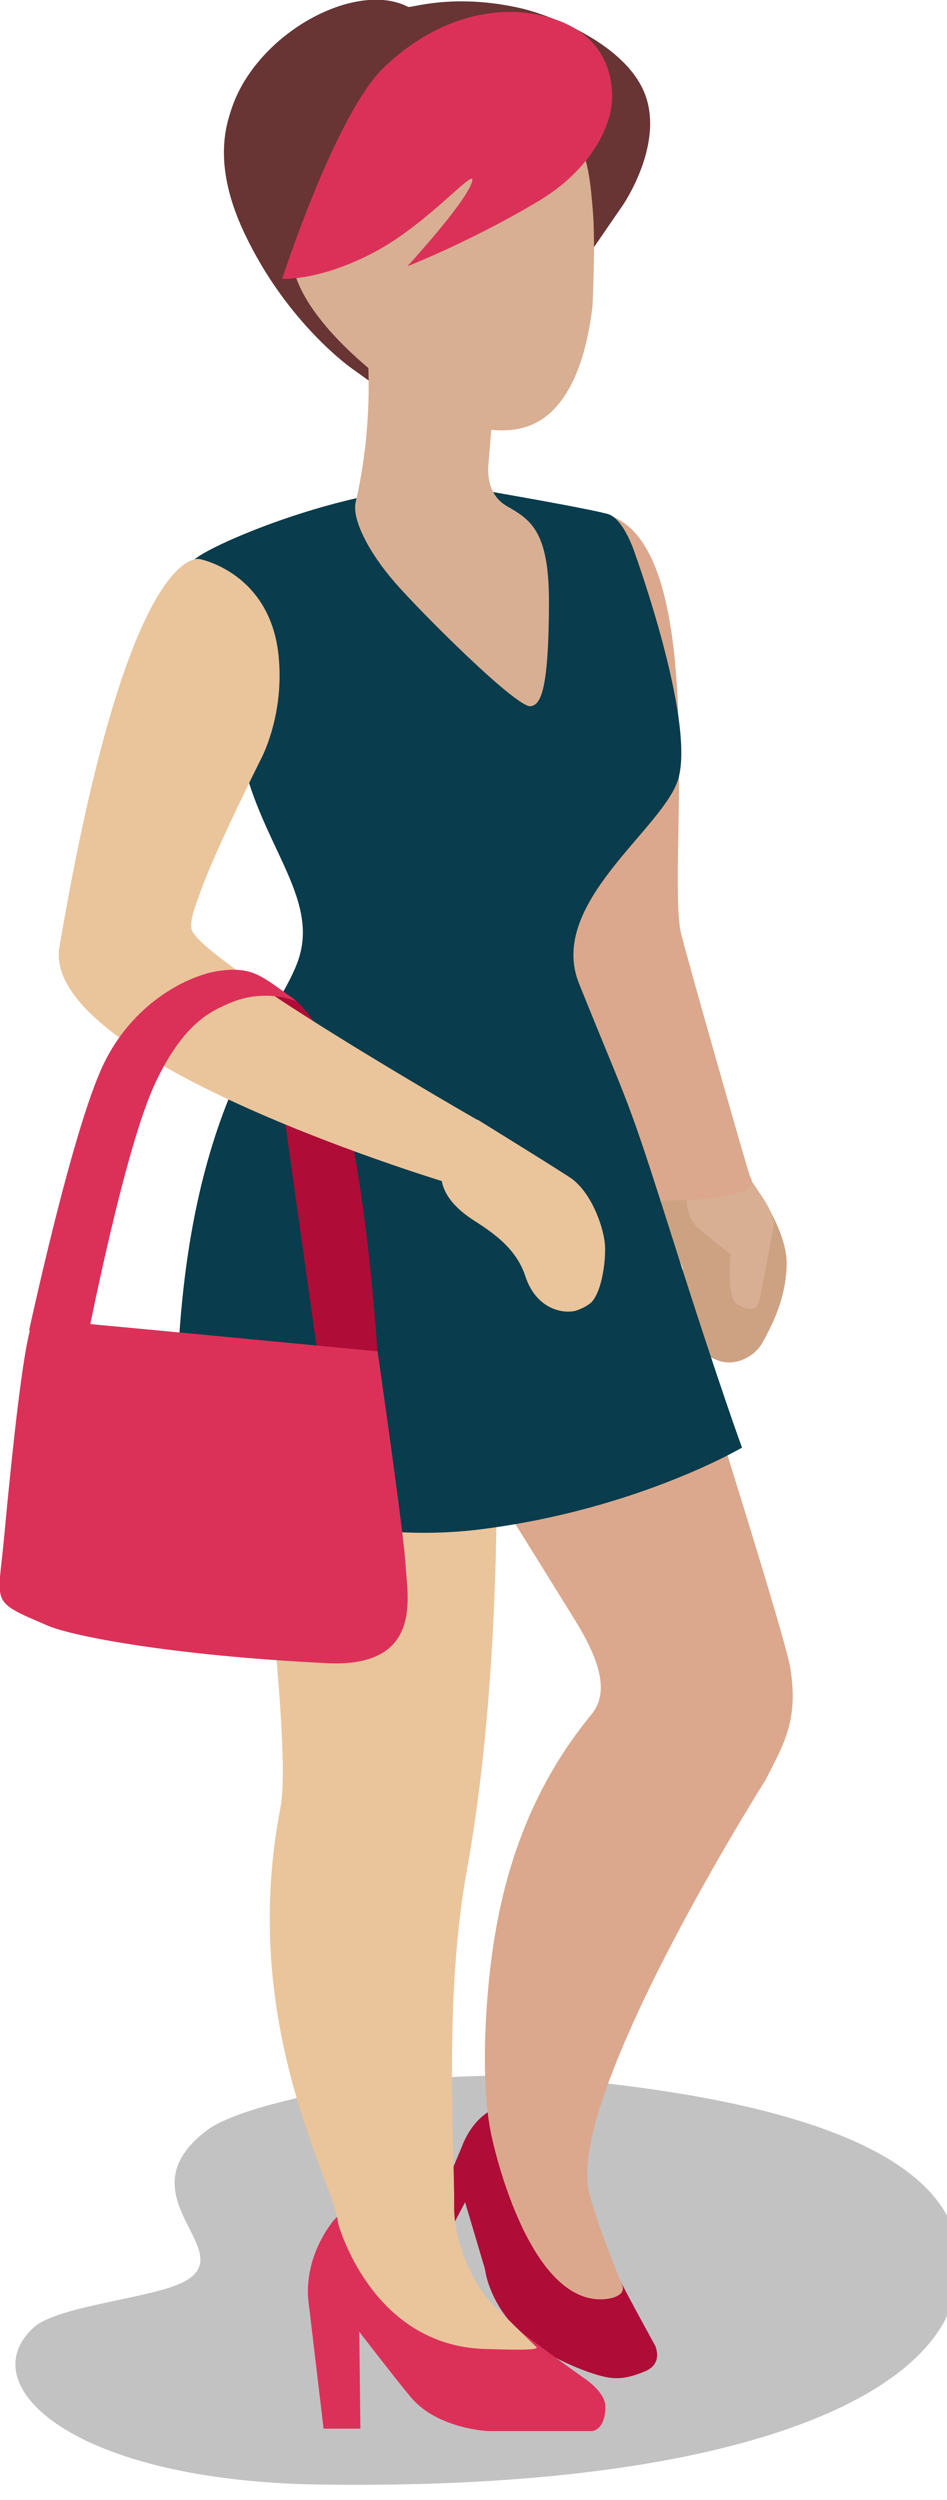 <?xml version="1.0" encoding="UTF-8" standalone="no"?>
<!-- Created with Inkscape (http://www.inkscape.org/) -->

<svg
   xmlns:dc="http://purl.org/dc/elements/1.1/"
   xmlns:cc="http://creativecommons.org/ns#"
   xmlns:rdf="http://www.w3.org/1999/02/22-rdf-syntax-ns#"
   xmlns:svg="http://www.w3.org/2000/svg"
   xmlns="http://www.w3.org/2000/svg"
   xmlns:sodipodi="http://sodipodi.sourceforge.net/DTD/sodipodi-0.dtd"
   xmlns:inkscape="http://www.inkscape.org/namespaces/inkscape"
   width="1.783mm"
   height="4.706mm"
   viewBox="0 0 1.783 4.706"
   version="1.1"
   id="svg45331"
   inkscape:version="0.92.2 (5c3e80d, 2017-08-06)"
   sodipodi:docname="people-casual-6.svg">
  <defs
     id="defs45325">
    <clipPath
       id="clipPath2864"
       clipPathUnits="userSpaceOnUse">
      <path
         inkscape:connector-curvature="0"
         id="path2862"
         d="m 1713.778,1928.833 c -0.536,-0.312 -0.927,-0.874 -1.106,-1.65 v 0 l 1.125,0.653 c 0.179,0.778 0.57,1.34 1.107,1.651 v 0 z" />
    </clipPath>
    <clipPath
       id="clipPath2848"
       clipPathUnits="userSpaceOnUse">
      <path
         inkscape:connector-curvature="0"
         id="path2846"
         d="M 0,2119.953 H 3253.108 V 0 H 0 Z" />
    </clipPath>
    <clipPath
       id="clipPath2836"
       clipPathUnits="userSpaceOnUse">
      <path
         inkscape:connector-curvature="0"
         id="path2834"
         d="m 1711.152,1926.674 v -0.651 c 0.308,-0.179 0.813,-0.18 1.126,0 v 0 0.651 c -0.315,-0.183 -0.82,-0.178 -1.129,0" />
    </clipPath>
    <clipPath
       id="clipPath2820"
       clipPathUnits="userSpaceOnUse">
      <path
         inkscape:connector-curvature="0"
         id="path2818"
         d="M 0,2119.953 H 3253.108 V 0 H 0 Z" />
    </clipPath>
    <clipPath
       id="clipPath2808"
       clipPathUnits="userSpaceOnUse">
      <path
         inkscape:connector-curvature="0"
         id="path2806"
         d="m 1710.148,1926.8 c 0,-0.121 0.077,-0.238 0.231,-0.325 v 0 0.65 c -0.156,0.087 -0.233,0.207 -0.233,0.324 v 0 -0.649 z" />
    </clipPath>
    <clipPath
       id="clipPath2796"
       clipPathUnits="userSpaceOnUse">
      <path
         inkscape:connector-curvature="0"
         id="path2794"
         d="m 1714.756,1928.103 v -0.65 c 0.158,0.09 0.237,0.211 0.237,0.331 v 0 0.65 c 0,-0.119 -0.078,-0.24 -0.236,-0.331" />
    </clipPath>
    <clipPath
       id="clipPath2784"
       clipPathUnits="userSpaceOnUse">
      <path
         inkscape:connector-curvature="0"
         id="path2782"
         d="M 0,2119.953 H 3253.108 V 0 H 0 Z" />
    </clipPath>
    <clipPath
       id="clipPath2772"
       clipPathUnits="userSpaceOnUse">
      <path
         inkscape:connector-curvature="0"
         id="path2770"
         d="m 1720.53,1921.188 10e-4,-0.65 c 0.309,-0.181 0.814,-0.181 1.128,0 v 0 0.65 c -0.316,-0.182 -0.821,-0.181 -1.129,0" />
    </clipPath>
    <clipPath
       id="clipPath2756"
       clipPathUnits="userSpaceOnUse">
      <path
         inkscape:connector-curvature="0"
         id="path2754"
         d="M 0,2119.953 H 3253.108 V 0 H 0 Z" />
    </clipPath>
    <clipPath
       id="clipPath2744"
       clipPathUnits="userSpaceOnUse">
      <path
         inkscape:connector-curvature="0"
         id="path2742"
         d="m 1719.524,1921.312 c 0,-0.119 0.08,-0.235 0.234,-0.324 v 0 0.65 c -0.154,0.089 -0.233,0.207 -0.233,0.324 v 0 -0.65 z" />
    </clipPath>
    <clipPath
       id="clipPath2732"
       clipPathUnits="userSpaceOnUse">
      <path
         inkscape:connector-curvature="0"
         id="path2730"
         d="m 1724.133,1922.619 v -0.654 c 0.158,0.094 0.238,0.212 0.238,0.331 v 0 0.65 c 0,-0.117 -0.08,-0.238 -0.238,-0.327" />
    </clipPath>
    <clipPath
       id="clipPath2536"
       clipPathUnits="userSpaceOnUse">
      <path
         inkscape:connector-curvature="0"
         id="path2534"
         d="m 1708.77,1889.11 h 53.56 v -38.31 h -53.56 z" />
    </clipPath>
    <clipPath
       id="clipPath3428"
       clipPathUnits="userSpaceOnUse">
      <path
         inkscape:connector-curvature="0"
         id="path3426"
         d="m 1819.231,1919.634 0.051,-0.722 c 0.167,0.114 0.248,0.253 0.238,0.383 v 0 l -0.048,0.721 c 0.01,-0.131 -0.071,-0.272 -0.241,-0.382" />
    </clipPath>
    <clipPath
       id="clipPath3440"
       clipPathUnits="userSpaceOnUse">
      <path
         inkscape:connector-curvature="0"
         id="path3438"
         d="m 1814.225,1917.859 c 0.01,-0.132 0.103,-0.255 0.282,-0.343 v 0 l -0.049,0.721 c -0.177,0.085 -0.273,0.212 -0.281,0.34 v 0 z" />
    </clipPath>
    <clipPath
       id="clipPath3452"
       clipPathUnits="userSpaceOnUse">
      <path
         inkscape:connector-curvature="0"
         id="path3450"
         d="M 0,2119.953 H 3253.108 V 0 H 0 Z" />
    </clipPath>
    <clipPath
       id="clipPath3468"
       clipPathUnits="userSpaceOnUse">
      <path
         inkscape:connector-curvature="0"
         id="path3466"
         d="m 1815.349,1917.792 0.046,-0.72 c 0.354,-0.177 0.915,-0.14 1.248,0.082 v 0 l -0.048,0.721 c -0.335,-0.223 -0.893,-0.259 -1.246,-0.083" />
    </clipPath>
    <clipPath
       id="clipPath3480"
       clipPathUnits="userSpaceOnUse">
      <path
         inkscape:connector-curvature="0"
         id="path3478"
         d="M 0,2119.953 H 3253.108 V 0 H 0 Z" />
    </clipPath>
    <clipPath
       id="clipPath3492"
       clipPathUnits="userSpaceOnUse">
      <path
         inkscape:connector-curvature="0"
         id="path3490"
         d="m 1808.461,1925.033 0.049,-0.719 c 0.167,0.112 0.245,0.25 0.238,0.383 v 0 l -0.049,0.719 c 0.01,-0.131 -0.07,-0.268 -0.238,-0.383" />
    </clipPath>
    <clipPath
       id="clipPath3504"
       clipPathUnits="userSpaceOnUse">
      <path
         inkscape:connector-curvature="0"
         id="path3502"
         d="m 1803.454,1923.259 c 0.01,-0.132 0.102,-0.258 0.279,-0.342 v 0 l -0.048,0.72 c -0.177,0.086 -0.273,0.214 -0.28,0.342 v 0 z" />
    </clipPath>
    <clipPath
       id="clipPath3516"
       clipPathUnits="userSpaceOnUse">
      <path
         inkscape:connector-curvature="0"
         id="path3514"
         d="M 0,2119.953 H 3253.108 V 0 H 0 Z" />
    </clipPath>
    <clipPath
       id="clipPath3532"
       clipPathUnits="userSpaceOnUse">
      <path
         inkscape:connector-curvature="0"
         id="path3530"
         d="m 1804.576,1923.193 0.047,-0.721 c 0.353,-0.175 0.915,-0.14 1.248,0.081 v 0 l -0.049,0.722 c -0.333,-0.223 -0.894,-0.258 -1.246,-0.082" />
    </clipPath>
    <clipPath
       id="clipPath3544"
       clipPathUnits="userSpaceOnUse">
      <path
         inkscape:connector-curvature="0"
         id="path3542"
         d="M 0,2119.953 H 3253.108 V 0 H 0 Z" />
    </clipPath>
    <clipPath
       id="clipPath3560"
       clipPathUnits="userSpaceOnUse">
      <path
         inkscape:connector-curvature="0"
         id="path3558"
         d="m 1807.327,1925.772 c -0.572,-0.383 -0.964,-1.034 -1.106,-1.907 v 0 l 1.197,0.803 c 0.144,0.873 0.537,1.525 1.109,1.907 v 0 z" />
    </clipPath>
    <clipPath
       id="clipPath3240"
       clipPathUnits="userSpaceOnUse">
      <path
         inkscape:connector-curvature="0"
         id="path3238"
         d="m 1804.45,1875.26 h 66.26 v -26.97 h -66.26 z" />
    </clipPath>
    <clipPath
       id="clipPath3596"
       clipPathUnits="userSpaceOnUse">
      <path
         inkscape:connector-curvature="0"
         id="path3594"
         d="m 1887.55,1874.88 h 68.5 v -28.2 h -68.5 z" />
    </clipPath>
    <clipPath
       id="clipPath3760"
       clipPathUnits="userSpaceOnUse">
      <path
         inkscape:connector-curvature="0"
         id="path3758"
         d="m 1940.709,1921.043 c -0.01,-0.134 0.073,-0.277 0.243,-0.394 v 0 l 0.052,0.743 c -0.176,0.111 -0.256,0.256 -0.246,0.388 v 0 z" />
    </clipPath>
    <clipPath
       id="clipPath3772"
       clipPathUnits="userSpaceOnUse">
      <path
         inkscape:connector-curvature="0"
         id="path3770"
         d="m 1945.896,1919.955 -0.048,-0.737 c 0.182,0.088 0.281,0.215 0.289,0.351 v 0 l 0.048,0.737 c -0.01,-0.134 -0.106,-0.261 -0.289,-0.351" />
    </clipPath>
    <clipPath
       id="clipPath3784"
       clipPathUnits="userSpaceOnUse">
      <path
         inkscape:connector-curvature="0"
         id="path3782"
         d="M 0,2119.953 H 3253.108 V 0 H 0 Z" />
    </clipPath>
    <clipPath
       id="clipPath3800"
       clipPathUnits="userSpaceOnUse">
      <path
         inkscape:connector-curvature="0"
         id="path3798"
         d="m 1943.658,1918.845 c 0.343,-0.226 0.914,-0.264 1.28,-0.084 v 0 l 0.047,0.741 c -0.361,-0.182 -0.936,-0.146 -1.28,0.084 v 0 z" />
    </clipPath>
    <clipPath
       id="clipPath3812"
       clipPathUnits="userSpaceOnUse">
      <path
         inkscape:connector-curvature="0"
         id="path3810"
         d="M 0,2119.953 H 3253.108 V 0 H 0 Z" />
    </clipPath>
    <clipPath
       id="clipPath3824"
       clipPathUnits="userSpaceOnUse">
      <path
         inkscape:connector-curvature="0"
         id="path3822"
         d="m 1951.754,1926.58 c -0.01,-0.136 0.071,-0.278 0.241,-0.392 v 0 l 0.052,0.737 c -0.174,0.117 -0.253,0.258 -0.245,0.391 v 0 z" />
    </clipPath>
    <clipPath
       id="clipPath3836"
       clipPathUnits="userSpaceOnUse">
      <path
         inkscape:connector-curvature="0"
         id="path3834"
         d="m 1956.943,1925.491 -0.049,-0.737 c 0.18,0.088 0.277,0.215 0.287,0.352 v 0 l 0.049,0.737 c -0.01,-0.132 -0.104,-0.262 -0.287,-0.352" />
    </clipPath>
    <clipPath
       id="clipPath3848"
       clipPathUnits="userSpaceOnUse">
      <path
         inkscape:connector-curvature="0"
         id="path3846"
         d="M 0,2119.953 H 3253.108 V 0 H 0 Z" />
    </clipPath>
    <clipPath
       id="clipPath3864"
       clipPathUnits="userSpaceOnUse">
      <path
         inkscape:connector-curvature="0"
         id="path3862"
         d="m 1954.703,1924.383 c 0.34,-0.229 0.916,-0.262 1.279,-0.086 v 0 l 0.049,0.743 c -0.361,-0.183 -0.938,-0.15 -1.279,0.081 v 0 z" />
    </clipPath>
    <clipPath
       id="clipPath3876"
       clipPathUnits="userSpaceOnUse">
      <path
         inkscape:connector-curvature="0"
         id="path3874"
         d="M 0,2119.953 H 3253.108 V 0 H 0 Z" />
    </clipPath>
    <clipPath
       id="clipPath3892"
       clipPathUnits="userSpaceOnUse">
      <path
         inkscape:connector-curvature="0"
         id="path3890"
         d="m 1953.117,1926.55 1.227,-0.822 c -0.145,0.891 -0.551,1.561 -1.133,1.955 v 0 l -1.232,0.823 c 0.588,-0.393 0.989,-1.061 1.138,-1.956" />
    </clipPath>
    <clipPath
       id="clipPath3948"
       clipPathUnits="userSpaceOnUse">
      <path
         inkscape:connector-curvature="0"
         id="path3946"
         d="m 2018.76,1870.93 h 70.11 v -23.75 h -70.11 z" />
    </clipPath>
    <clipPath
       id="clipPath4212"
       clipPathUnits="userSpaceOnUse">
      <path
         inkscape:connector-curvature="0"
         id="path4210"
         d="m 2154.433,1916.311 c 0,-0.141 0.087,-0.289 0.273,-0.405 v 0 l 0.028,0.784 c -0.187,0.117 -0.276,0.264 -0.271,0.407 v 0 z" />
    </clipPath>
    <clipPath
       id="clipPath4224"
       clipPathUnits="userSpaceOnUse">
      <path
         inkscape:connector-curvature="0"
         id="path4222"
         d="m 2159.973,1915.328 -0.03,-0.782 c 0.192,0.1 0.289,0.239 0.295,0.381 v 0 l 0.027,0.785 c 0,-0.142 -0.103,-0.28 -0.292,-0.384" />
    </clipPath>
    <clipPath
       id="clipPath4236"
       clipPathUnits="userSpaceOnUse">
      <path
         inkscape:connector-curvature="0"
         id="path4234"
         d="M 0,2119.953 H 3253.108 V 0 H 0 Z" />
    </clipPath>
    <clipPath
       id="clipPath4252"
       clipPathUnits="userSpaceOnUse">
      <path
         inkscape:connector-curvature="0"
         id="path4250"
         d="m 2157.634,1914.081 c 0.368,-0.23 0.978,-0.251 1.357,-0.046 v 0 l 0.029,0.783 c -0.377,-0.203 -0.988,-0.185 -1.36,0.049 v 0 z" />
    </clipPath>
    <clipPath
       id="clipPath4264"
       clipPathUnits="userSpaceOnUse">
      <path
         inkscape:connector-curvature="0"
         id="path4262"
         d="M 0,2119.953 H 3253.108 V 0 H 0 Z" />
    </clipPath>
    <clipPath
       id="clipPath4276"
       clipPathUnits="userSpaceOnUse">
      <path
         inkscape:connector-curvature="0"
         id="path4274"
         d="m 2165.961,1922.544 c 0,-0.146 0.086,-0.293 0.271,-0.409 v 0 l 0.032,0.784 c -0.188,0.117 -0.279,0.265 -0.274,0.408 v 0 z" />
    </clipPath>
    <clipPath
       id="clipPath4288"
       clipPathUnits="userSpaceOnUse">
      <path
         inkscape:connector-curvature="0"
         id="path4286"
         d="m 2171.5,1921.561 -0.028,-0.785 c 0.189,0.101 0.287,0.239 0.293,0.379 v 0 l 0.028,0.787 c 0,-0.142 -0.102,-0.281 -0.293,-0.381" />
    </clipPath>
    <clipPath
       id="clipPath4300"
       clipPathUnits="userSpaceOnUse">
      <path
         inkscape:connector-curvature="0"
         id="path4298"
         d="M 0,2119.953 H 3253.108 V 0 H 0 Z" />
    </clipPath>
    <clipPath
       id="clipPath4316"
       clipPathUnits="userSpaceOnUse">
      <path
         inkscape:connector-curvature="0"
         id="path4314"
         d="m 2169.16,1920.31 c 0.37,-0.229 0.979,-0.249 1.359,-0.045 v 0 l 0.03,0.784 c -0.379,-0.201 -0.99,-0.186 -1.36,0.046 v 0 z" />
    </clipPath>
    <clipPath
       id="clipPath4328"
       clipPathUnits="userSpaceOnUse">
      <path
         inkscape:connector-curvature="0"
         id="path4326"
         d="M 0,2119.953 H 3253.108 V 0 H 0 Z" />
    </clipPath>
    <clipPath
       id="clipPath4344"
       clipPathUnits="userSpaceOnUse">
      <path
         inkscape:connector-curvature="0"
         id="path4342"
         d="m 2167.406,1922.556 1.331,-0.832 c -0.186,0.942 -0.633,1.637 -1.266,2.036 v 0 l -1.332,0.833 c 0.636,-0.396 1.084,-1.091 1.267,-2.037" />
    </clipPath>
    <clipPath
       id="clipPath4598"
       clipPathUnits="userSpaceOnUse">
      <path
         inkscape:connector-curvature="0"
         id="path4596"
         d="m 2331.633,1939.514 c 0,-0.142 0.1,-0.287 0.296,-0.396 v 0 0.783 c -0.196,0.107 -0.292,0.246 -0.292,0.387 v 0 -0.774 z" />
    </clipPath>
    <clipPath
       id="clipPath4610"
       clipPathUnits="userSpaceOnUse">
      <path
         inkscape:connector-curvature="0"
         id="path4608"
         d="m 2337.17,1938.719 v -0.771 c 0.189,0.099 0.285,0.249 0.285,0.379 v 0 0.787 c 0,-0.14 -0.091,-0.287 -0.283,-0.395" />
    </clipPath>
    <clipPath
       id="clipPath4622"
       clipPathUnits="userSpaceOnUse">
      <path
         inkscape:connector-curvature="0"
         id="path4620"
         d="M 0,2119.953 H 3253.108 V 0 H 0 Z" />
    </clipPath>
    <clipPath
       id="clipPath4638"
       clipPathUnits="userSpaceOnUse">
      <path
         inkscape:connector-curvature="0"
         id="path4636"
         d="m 2334.888,1938.187 v -0.785 c 0.382,-0.217 0.981,-0.217 1.349,0 v 0 0.785 c -0.368,-0.217 -0.963,-0.217 -1.349,0" />
    </clipPath>
    <clipPath
       id="clipPath4650"
       clipPathUnits="userSpaceOnUse">
      <path
         inkscape:connector-curvature="0"
         id="path4648"
         d="M 0,2119.953 H 3253.108 V 0 H 0 Z" />
    </clipPath>
    <clipPath
       id="clipPath4662"
       clipPathUnits="userSpaceOnUse">
      <path
         inkscape:connector-curvature="0"
         id="path4660"
         d="m 2342.868,1946.09 c 0,-0.141 0.101,-0.294 0.291,-0.401 v 0 l 0.01,0.777 c -0.195,0.113 -0.291,0.255 -0.291,0.401 v 0 z" />
    </clipPath>
    <clipPath
       id="clipPath4674"
       clipPathUnits="userSpaceOnUse">
      <path
         inkscape:connector-curvature="0"
         id="path4672"
         d="m 2348.401,1945.298 v -0.782 c 0.182,0.104 0.277,0.25 0.277,0.39 v 0 l 0.01,0.781 c 0,-0.143 -0.095,-0.282 -0.282,-0.389" />
    </clipPath>
    <clipPath
       id="clipPath4686"
       clipPathUnits="userSpaceOnUse">
      <path
         inkscape:connector-curvature="0"
         id="path4684"
         d="M 0,2119.953 H 3253.108 V 0 H 0 Z" />
    </clipPath>
    <clipPath
       id="clipPath4702"
       clipPathUnits="userSpaceOnUse">
      <path
         inkscape:connector-curvature="0"
         id="path4700"
         d="m 2346.127,1944.756 v -0.778 c 0.376,-0.212 0.982,-0.212 1.348,0 v 0 0.778 c -0.366,-0.213 -0.972,-0.213 -1.348,0" />
    </clipPath>
    <clipPath
       id="clipPath4714"
       clipPathUnits="userSpaceOnUse">
      <path
         inkscape:connector-curvature="0"
         id="path4712"
         d="M 0,2119.953 H 3253.108 V 0 H 0 Z" />
    </clipPath>
    <clipPath
       id="clipPath4730"
       clipPathUnits="userSpaceOnUse">
      <path
         inkscape:connector-curvature="0"
         id="path4728"
         d="m 2343.05,1948.089 c -0.023,0.013 -0.045,0.026 -0.068,0.038 v 0 z m 1.257,-1.939 1.349,-0.782 c -0.21,0.926 -0.683,1.603 -1.326,1.976 v 0 l -1.28,0.745 c 0.612,-0.371 1.048,-1.041 1.257,-1.939" />
    </clipPath>
    <clipPath
       id="clipPath4742"
       clipPathUnits="userSpaceOnUse">
      <path
         inkscape:connector-curvature="0"
         id="path4740"
         d="M 0,2119.953 H 3253.108 V 0 H 0 Z" />
    </clipPath>
    <clipPath
       id="clipPath4918"
       clipPathUnits="userSpaceOnUse">
      <path
         inkscape:connector-curvature="0"
         id="path4916"
         d="m 2276.169,1866.541 c 0,-0.151 0.1,-0.291 0.285,-0.401 v 0 0.785 c -0.19,0.105 -0.286,0.259 -0.286,0.394 v 0 -0.778 z" />
    </clipPath>
    <clipPath
       id="clipPath4930"
       clipPathUnits="userSpaceOnUse">
      <path
         inkscape:connector-curvature="0"
         id="path4928"
         d="m 2281.734,1865.741 -0.01,-0.776 c 0.185,0.103 0.278,0.244 0.278,0.385 v 0 0.786 c 0,-0.141 -0.096,-0.281 -0.276,-0.395" />
    </clipPath>
    <clipPath
       id="clipPath4942"
       clipPathUnits="userSpaceOnUse">
      <path
         inkscape:connector-curvature="0"
         id="path4940"
         d="M 0,2119.953 H 3253.108 V 0 H 0 Z" />
    </clipPath>
    <clipPath
       id="clipPath4958"
       clipPathUnits="userSpaceOnUse">
      <path
         inkscape:connector-curvature="0"
         id="path4956"
         d="m 2279.442,1865.203 v -0.782 c 0.372,-0.219 0.983,-0.219 1.351,0 v 0 0.782 c -0.372,-0.221 -0.983,-0.221 -1.355,0" />
    </clipPath>
    <clipPath
       id="clipPath4970"
       clipPathUnits="userSpaceOnUse">
      <path
         inkscape:connector-curvature="0"
         id="path4968"
         d="M 0,2119.953 H 3253.108 V 0 H 0 Z" />
    </clipPath>
    <clipPath
       id="clipPath4982"
       clipPathUnits="userSpaceOnUse">
      <path
         inkscape:connector-curvature="0"
         id="path4980"
         d="m 2287.467,1873.148 c 0,-0.144 0.095,-0.29 0.287,-0.404 v 0 0.786 c -0.191,0.114 -0.29,0.258 -0.29,0.404 v 0 -0.786 z" />
    </clipPath>
    <clipPath
       id="clipPath4994"
       clipPathUnits="userSpaceOnUse">
      <path
         inkscape:connector-curvature="0"
         id="path4992"
         d="m 2293.032,1872.36 v -0.782 c 0.191,0.096 0.282,0.241 0.282,0.378 v 0 0.788 c 0,-0.14 -0.094,-0.281 -0.281,-0.384" />
    </clipPath>
    <clipPath
       id="clipPath5006"
       clipPathUnits="userSpaceOnUse">
      <path
         inkscape:connector-curvature="0"
         id="path5004"
         d="M 0,2119.953 H 3253.108 V 0 H 0 Z" />
    </clipPath>
    <clipPath
       id="clipPath5022"
       clipPathUnits="userSpaceOnUse">
      <path
         inkscape:connector-curvature="0"
         id="path5020"
         d="m 2290.745,1871.81 -0.01,-0.78 c 0.377,-0.22 0.986,-0.214 1.353,0 v 0 0.78 c -0.371,-0.212 -0.98,-0.212 -1.351,0" />
    </clipPath>
    <clipPath
       id="clipPath5034"
       clipPathUnits="userSpaceOnUse">
      <path
         inkscape:connector-curvature="0"
         id="path5032"
         d="M 0,2119.953 H 3253.108 V 0 H 0 Z" />
    </clipPath>
    <clipPath
       id="clipPath5050"
       clipPathUnits="userSpaceOnUse">
      <path
         inkscape:connector-curvature="0"
         id="path5048"
         d="m 2288.91,1873.212 1.359,-0.784 c -0.216,0.934 -0.691,1.61 -1.337,1.987 v 0 l -1.356,0.791 c 0.652,-0.377 1.121,-1.054 1.334,-1.994" />
    </clipPath>
    <clipPath
       id="clipPath4408"
       clipPathUnits="userSpaceOnUse">
      <path
         inkscape:connector-curvature="0"
         id="path4406"
         d="m 2301.08,1906.05 h 45.97 v -31.57 h -45.97 z" />
    </clipPath>
    <clipPath
       id="clipPath4392"
       clipPathUnits="userSpaceOnUse">
      <path
         inkscape:connector-curvature="0"
         id="path4390"
         d="m 2227.58,1871.71 h 52.38 v -32.03 h -52.38 z" />
    </clipPath>
    <clipPath
       id="clipPath5114"
       clipPathUnits="userSpaceOnUse">
      <path
         inkscape:connector-curvature="0"
         id="path5112"
         d="m 2417.33,1884.9 h 51.88 v -27.05 h -51.88 z" />
    </clipPath>
    <clipPath
       id="clipPath5554"
       clipPathUnits="userSpaceOnUse">
      <path
         inkscape:connector-curvature="0"
         id="path5552"
         d="m 2532.68,1877.97 h 61.16 v -27.88 h -61.16 z" />
    </clipPath>
    <clipPath
       id="clipPath5662"
       clipPathUnits="userSpaceOnUse">
      <path
         inkscape:connector-curvature="0"
         id="path5660"
         d="m 2652.02,1878.72 h 75.96 v -28.55 h -75.96 z" />
    </clipPath>
    <clipPath
       id="clipPath5782"
       clipPathUnits="userSpaceOnUse">
      <path
         inkscape:connector-curvature="0"
         id="path5780"
         d="m 2686.34,2040.48 h 6.76 v -5.02 h -6.76 z" />
    </clipPath>
    <clipPath
       id="clipPath5454"
       clipPathUnits="userSpaceOnUse">
      <path
         inkscape:connector-curvature="0"
         id="path5452"
         d="m 2763.78,1887.52 h 61.17 v -27.89 h -61.17 z" />
    </clipPath>
    <clipPath
       id="clipPath5226"
       clipPathUnits="userSpaceOnUse">
      <path
         inkscape:connector-curvature="0"
         id="path5224"
         d="m 2874.06,1879.83 h 115.04 v -37.41 h -115.04 z" />
    </clipPath>
    <clipPath
       id="clipPath5266"
       clipPathUnits="userSpaceOnUse">
      <path
         inkscape:connector-curvature="0"
         id="path5264"
         d="m 2898.47,1905.023 c -0.019,-0.014 -0.036,-0.025 -0.058,-0.038 v 0 c -0.579,-0.382 -0.588,-1.091 -0.535,-1.501 v 0 l 39.797,23.128 c -0.051,0.406 -0.042,1.119 0.537,1.502 v 0 c 0.018,0.012 0.037,0.024 0.058,0.036 v 0 c -13.266,-7.711 -26.531,-15.418 -39.799,-23.127" />
    </clipPath>
    <clipPath
       id="clipPath3000"
       clipPathUnits="userSpaceOnUse">
      <path
         inkscape:connector-curvature="0"
         id="path2998"
         d="m 3070.44,1903.77 h 111.77 v -40.19 h -111.77 z" />
    </clipPath>
    <clipPath
       id="clipPath6042"
       clipPathUnits="userSpaceOnUse">
      <path
         inkscape:connector-curvature="0"
         id="path6040"
         d="m 409.323,1548.74 h 49.951 v -25.11 h -49.951 z" />
    </clipPath>
    <clipPath
       id="clipPath5930"
       clipPathUnits="userSpaceOnUse">
      <path
         inkscape:connector-curvature="0"
         id="path5928"
         d="m 516.004,1548.66 h 54.751 v -25.03 h -54.751 z" />
    </clipPath>
    <clipPath
       id="clipPath6142"
       clipPathUnits="userSpaceOnUse">
      <path
         inkscape:connector-curvature="0"
         id="path6140"
         d="m 636.118,1542.78 h 45.362 v -19.15 h -45.362 z" />
    </clipPath>
    <clipPath
       id="clipPath6318"
       clipPathUnits="userSpaceOnUse">
      <path
         inkscape:connector-curvature="0"
         id="path6316"
         d="m 763.75,1602.23 h 22.211 v -7.49 H 763.75 Z" />
    </clipPath>
    <clipPath
       id="clipPath6242"
       clipPathUnits="userSpaceOnUse">
      <path
         inkscape:connector-curvature="0"
         id="path6240"
         d="m 749.178,1542.78 h 45.362 v -19.15 h -45.362 z" />
    </clipPath>
    <clipPath
       id="clipPath6358"
       clipPathUnits="userSpaceOnUse">
      <path
         inkscape:connector-curvature="0"
         id="path6356"
         d="m 859.142,1541.98 h 55.33 v -18.35 h -55.33 z" />
    </clipPath>
    <clipPath
       id="clipPath6562"
       clipPathUnits="userSpaceOnUse">
      <path
         inkscape:connector-curvature="0"
         id="path6560"
         d="m 972.921,1548.99 h 50.329 v -25.36 h -50.329 z" />
    </clipPath>
  </defs>
  <sodipodi:namedview
     id="base"
     pagecolor="#ffffff"
     bordercolor="#666666"
     borderopacity="1.0"
     inkscape:pageopacity="0.0"
     inkscape:pageshadow="2"
     inkscape:zoom="0.35"
     inkscape:cx="-67.982285"
     inkscape:cy="-241.78029"
     inkscape:document-units="mm"
     inkscape:current-layer="layer1"
     showgrid="false"
     fit-margin-top="0"
     fit-margin-left="0"
     fit-margin-right="0"
     fit-margin-bottom="0"
     inkscape:window-width="1360"
     inkscape:window-height="706"
     inkscape:window-x="-8"
     inkscape:window-y="-8"
     inkscape:window-maximized="1" />
  <g
     inkscape:label="Layer 1"
     inkscape:groupmode="layer"
     id="layer1"
     transform="translate(59.498,-352.299)">
    <g
       id="g10464"
       transform="matrix(0.1,0,0,0.086,-52.746,324.152)">
      <g
         transform="matrix(0.353,0,0,-0.353,-410.671,919.517)"
         id="g6556">
        <g
           id="g6558" />
        <g
           id="g6570">
          <g
             style="opacity:0.27"
             id="g6568"
             clip-path="url(#clipPath6562)">
            <g
               id="g6566"
               transform="translate(981.226,1535.89)">
              <path
                 inkscape:connector-curvature="0"
                 id="path6564"
                 style="fill:#231f20;fill-opacity:1;fill-rule:nonzero;stroke:none"
                 d="m 0,0 c 4.627,1.797 -2.994,5.398 1.904,9.718 2.095,1.848 11.408,3.959 18.504,3.239 C 29.949,11.983 44.483,9.15 41.669,-0.969 39.911,-7.288 29.114,-12.601 7.891,-12.243 -5.17,-12.021 -10.698,-6.141 -7.347,-2.521 -6.231,-1.308 -2.072,-0.808 0,0" />
            </g>
          </g>
        </g>
      </g>
      <g
         transform="matrix(0.353,0,0,-0.353,-60.888,335.362)"
         id="g6572">
        <path
           inkscape:connector-curvature="0"
           id="path6574"
           style="fill:#683534;fill-opacity:1;fill-rule:nonzero;stroke:none"
           d="m 0,0 c 0,0 -3.464,2.79 -5.742,8.382 -1.709,4.189 -1,6.676 -0.691,7.753 1.34,4.677 6.614,7.983 9.412,6.303 0.143,-0.085 2.418,0.874 6.024,-0.087 1.402,-0.374 5.18,-2.002 6.44,-4.876 1.427,-3.251 -1.026,-7.359 -1.026,-7.359 L 12.107,6.209 1.863,-1.553 Z" />
      </g>
      <g
         transform="matrix(0.353,0,0,-0.353,-56.761,374)"
         id="g6576">
        <path
           inkscape:connector-curvature="0"
           id="path6578"
           style="fill:#af0c37;fill-opacity:1;fill-rule:nonzero;stroke:none"
           d="m 0,0 c 0,0 0.063,-2.84 2.035,-7.781 0.55,-1.379 2.424,-5.32 2.424,-5.32 0,0 0.485,-1.141 -0.57,-1.626 -0.622,-0.287 -1.249,-0.525 -2.025,-0.342 -0.788,0.185 -1.768,0.658 -2.513,1.089 -3.676,2.123 -3.961,5.601 -3.961,5.601 l -1.062,4.158 -2.321,-5.12 c 0,0 -0.401,0.573 -0.485,0.481 -0.51,-0.556 2.638,8.095 2.638,8.095 0,0 0.946,3.277 3.485,2.428 C 0.524,0.706 0,0 0,0" />
      </g>
      <g
         transform="matrix(0.353,0,0,-0.353,-59.391,357.648)"
         id="g6580">
        <path
           inkscape:connector-curvature="0"
           id="path6582"
           style="fill:#dba88d;fill-opacity:1;fill-rule:nonzero;stroke:none"
           d="m 0,0 c 0.112,-0.528 2.484,-4.758 7.656,-14.486 1.531,-2.881 1.703,-4.63 0.847,-5.837 -4.343,-6.129 -5.247,-13.086 -5.551,-17.803 -0.32,-4.969 0.082,-7.559 0.264,-8.446 0,0 1.833,-10.171 5.889,-9.994 0.579,0.026 1.213,0.28 1.067,0.82 -0.067,0.253 -1.405,3.943 -1.787,5.874 -1.19,6.002 9.419,25.508 9.419,25.508 0.939,2.166 1.781,3.644 1.317,6.965 -0.357,2.554 -8.154,30.851 -8.154,30.851 L 7.014,19.308 C 7.014,19.308 -2.168,10.364 0,0" />
      </g>
      <g
         transform="matrix(0.353,0,0,-0.353,-59.739,375.788)"
         id="g6584">
        <path
           inkscape:connector-curvature="0"
           id="path6586"
           style="fill:#db3159;fill-opacity:1;fill-rule:nonzero;stroke:none"
           d="m 0,0 c 0,0 2.18,-3.343 3.471,-4.999 0.909,-1.169 5.605,-5.038 5.605,-5.038 0,0 1.171,-0.859 1.171,-1.79 0,-1.483 -0.714,-1.521 -0.714,-1.521 H 8.878 4 c 0,0 -2.709,0.124 -4.134,2.104 -0.715,0.991 -2.745,4.053 -2.745,4.053 l 0.059,-6.005 h -1.965 l -0.792,7.768 c 0,0 -0.409,2.42 1.221,4.982 C -2.959,1.75 0,0 0,0" />
      </g>
      <g
         transform="matrix(0.353,0,0,-0.353,-58.739,353.104)"
         id="g6588">
        <path
           inkscape:connector-curvature="0"
           id="path6590"
           style="fill:#eac49b;fill-opacity:1;fill-rule:nonzero;stroke:none"
           d="m 0,0 c -1.674,-3.718 -10.516,0.99 -11.935,-10.53 -0.098,-0.807 2.769,-23.914 2.018,-28.427 -2.253,-13.514 2.891,-23.231 3.07,-25.747 0,0 1.752,-7.686 7.936,-7.817 0.787,-0.018 2.903,-0.132 2.641,0.131 -0.128,0.128 -2.469,2.807 -2.469,2.807 -1.224,1.674 -1.935,4.148 -1.914,5.899 0.034,3.422 -0.565,12.872 0.67,20.794 2.622,16.823 1.241,37.667 1.241,37.667 0,0 4.952,0.765 5.056,1.185 l -1.143,5.02 z" />
      </g>
      <g
         transform="matrix(0.353,0,0,-0.353,-53.801,352.509)"
         id="g6592">
        <path
           inkscape:connector-curvature="0"
           id="path6594"
           style="fill:#cca283;fill-opacity:1;fill-rule:nonzero;stroke:none"
           d="m 0,0 c 0,0 3.134,-4.027 3.093,-6.951 -0.031,-2.004 -0.68,-3.603 -1.337,-4.949 -0.305,-0.622 -1.328,-1.502 -2.415,-0.973 -1.205,0.59 -1.907,1.526 -1.836,2.831 0.082,1.613 0.046,2.87 0.046,2.87 0,0 -0.958,2.459 -1.157,3.484 -0.196,1.026 0.834,4.208 0.834,4.208 z" />
      </g>
      <g
         transform="matrix(0.353,0,0,-0.353,-53.678,352.749)"
         id="g6596">
        <path
           inkscape:connector-curvature="0"
           id="path6598"
           style="fill:#d8af93;fill-opacity:1;fill-rule:nonzero;stroke:none"
           d="M 0,0 C 0,0 2.21,-2.704 2.047,-3.879 1.846,-5.332 1.487,-7.286 1.322,-8.335 1.188,-9.184 0.822,-9.173 0.158,-8.787 c -0.667,0.384 -0.403,3.145 -0.403,3.145 0,0 -1.096,0.962 -1.78,1.672 -0.844,0.872 -0.571,2.887 -0.262,3.328 C -1.977,-0.186 -0.443,0.432 0,0" />
      </g>
      <g
         transform="matrix(0.353,0,0,-0.353,-54.697,347.721)"
         id="g6600">
        <path
           inkscape:connector-curvature="0"
           id="path6602"
           style="fill:#dba88d;fill-opacity:1;fill-rule:nonzero;stroke:none"
           d="m 0,0 c -0.817,4.002 1.894,25.676 -4.644,26.099 -2.686,0.172 -1.603,-10.962 -1.603,-10.962 0,0 -1.76,-12.114 -0.665,-16.28 1.645,-6.248 5.758,-15.417 5.758,-15.417 0,0 5.748,-0.124 4.829,1.508 C 3.599,-14.917 0.257,-1.272 0,0" />
      </g>
      <g
         transform="matrix(0.353,0,0,-0.353,-55.557,339.434)"
         id="g6604">
        <path
           inkscape:connector-curvature="0"
           id="path6606"
           style="fill:#093c4c;fill-opacity:1;fill-rule:nonzero;stroke:none"
           d="m 0,0 c 0,0 -0.596,2.27 -1.499,2.542 -0.905,0.266 -3.038,0.729 -6.807,1.498 -5.43,1.11 -14.652,-3.477 -15.264,-4.4 -0.616,-0.923 1.566,-5.755 2.487,-11.604 0.927,-5.85 4.312,-9.232 3.081,-13.232 -1.227,-4.002 -6.602,-9.377 -6.478,-29.408 0.017,-2.923 7.965,-7.041 16.275,-5.811 8.314,1.232 13.892,5.06 13.892,5.06 0,0 -1.166,3.658 -3.725,13.038 -2.483,9.104 -2.194,7.724 -4.967,15.729 -1.738,5.018 4.621,9.681 5.314,12.779 C 3.143,-10.094 0,0 0,0" />
      </g>
      <g
         transform="matrix(0.353,0,0,-0.353,-57.986,338.361)"
         id="g6608">
        <path
           inkscape:connector-curvature="0"
           id="path6610"
           style="fill:#d8af93;fill-opacity:1;fill-rule:nonzero;stroke:none"
           d="m 0,0 c 1.218,-0.825 2.27,-1.46 2.27,-5.885 0,-5.929 -0.511,-6.421 -0.959,-6.542 -0.705,-0.186 -5.82,5.763 -7.216,7.616 -1.48,1.966 -2.341,4.012 -2.132,5.042 1.074,5.345 0.578,10.001 0.578,10.001 l 7.115,0.924 c 0,0 -0.464,-6.462 -0.616,-8.615 C -1.002,1.991 -0.982,0.67 0,0" />
      </g>
      <g
         transform="matrix(0.353,0,0,-0.353,-58.408,329.328)"
         id="g6612">
        <path
           inkscape:connector-curvature="0"
           id="path6614"
           style="fill:#d8af93;fill-opacity:1;fill-rule:nonzero;stroke:none"
           d="m 0,0 c 5.365,0.139 5.59,-4.315 5.806,-7.28 0.152,-2.077 -0.02,-5.983 -0.02,-5.983 -0.408,-3.867 -1.513,-6.664 -3.516,-7.425 -2.513,-0.943 -6.17,1.168 -9.211,4.436 -2.694,2.895 -3.119,4.847 -3.194,5.312 l 3.649,5.633 c 0,0 3.633,5.233 6.486,5.307" />
      </g>
      <g
         transform="matrix(0.353,0,0,-0.353,-61.471,357.5)"
         id="g6616">
        <path
           inkscape:connector-curvature="0"
           id="path6618"
           style="fill:#af0c37;fill-opacity:1;fill-rule:nonzero;stroke:none"
           d="m 0,0 3.104,-0.155 c 0,0 -0.754,17.898 -3.569,22.506 -1.708,2.794 -2.385,1.291 -2.385,1.291 z" />
      </g>
      <g
         transform="matrix(0.353,0,0,-0.353,-60.411,356.868)"
         id="g6620">
        <path
           inkscape:connector-curvature="0"
           id="path6622"
           style="fill:#db3159;fill-opacity:1;fill-rule:nonzero;stroke:none"
           d="m 0,0 c 0,0 -17.823,1.991 -18.257,1.991 -0.436,0 -1.045,-5.803 -1.666,-13.562 -0.336,-4.205 -0.777,-3.882 2.328,-5.434 1.327,-0.663 6.675,-1.863 14.9,-2.328 5.185,-0.294 4.264,4.237 4.191,6.054 C 1.423,-11.461 0,0 0,0" />
      </g>
      <g
         transform="matrix(0.353,0,0,-0.353,-58.529,351.796)"
         id="g6624">
        <path
           inkscape:connector-curvature="0"
           id="path6626"
           style="fill:#eac49b;fill-opacity:1;fill-rule:nonzero;stroke:none"
           d="m 0,0 c 0,0 4.766,-3.421 5.077,-3.708 1.114,-1.026 1.674,-3.145 1.721,-4.088 0.047,-0.942 -0.153,-2.759 -0.684,-3.479 -0.179,-0.245 -0.705,-0.543 -0.97,-0.599 -0.639,-0.138 -2.025,0.128 -2.604,2.196 -0.534,1.9 -2.073,2.911 -2.854,3.517 -2.194,1.708 -1.558,3.312 -1.511,3.822 C -1.779,-1.825 0,0 0,0" />
      </g>
      <g
         transform="matrix(0.353,0,0,-0.353,-63.753,339.529)"
         id="g6628">
        <path
           inkscape:connector-curvature="0"
           id="path6630"
           style="fill:#eac49b;fill-opacity:1;fill-rule:nonzero;stroke:none"
           d="m 0,0 c 0,0 -3.777,1.412 -7.501,-24.045 -1.046,-7.134 21.054,-14.752 21.054,-14.752 0,0 1.198,0.685 1.455,1.227 0.586,1.236 -0.158,2.763 -0.158,2.763 0,0 -15.182,10.115 -15.32,11.932 -0.048,0.616 0.204,1.331 0.533,2.39 0.77,2.482 3.145,7.999 3.145,7.999 0,0 1.332,2.763 0.971,6.589 C 3.696,-0.825 0,0 0,0" />
      </g>
      <g
         transform="matrix(0.353,0,0,-0.353,-61.571,332.259)"
         id="g6632">
        <path
           inkscape:connector-curvature="0"
           id="path6634"
           style="fill:#d8af93;fill-opacity:1;fill-rule:nonzero;stroke:none"
           d="m 0,0 c 1.758,0.895 3.196,-1.512 3.196,-1.512 0,0 0.329,-2.622 0.82,-3.964 0.313,-0.815 -1.667,-0.67 -2.581,0.221 -0.057,0.06 -1.216,1.087 -1.291,1.168 C -0.938,-2.935 -1.655,-0.854 0,0" />
      </g>
      <g
         transform="matrix(0.353,0,0,-0.353,-56.015,329.667)"
         id="g6636">
        <path
           inkscape:connector-curvature="0"
           id="path6638"
           style="fill:#db3159;fill-opacity:1;fill-rule:nonzero;stroke:none"
           d="m 0,0 c 0,0 -0.311,-3.261 -3.88,-5.742 -3.57,-2.486 -6.985,-4.036 -6.985,-4.036 0,0 2.949,3.724 3.415,5.122 0.465,1.395 -2.139,-2.35 -5.105,-4.202 -2.966,-1.852 -4.984,-1.697 -4.984,-1.697 0,0 2.835,10.222 5.432,13.116 2.717,3.026 5.77,3.807 8.117,3.278 C 0.831,4.756 0,0 0,0" />
      </g>
      <g
         transform="matrix(0.353,0,0,-0.353,-65.871,356.553)"
         id="g6640">
        <path
           inkscape:connector-curvature="0"
           id="path6642"
           style="fill:#db3159;fill-opacity:1;fill-rule:nonzero;stroke:none"
           d="m 0,0 c 0.04,0.122 1.97,11.73 3.626,15.784 1.509,3.692 2.951,4.414 3.952,4.915 1.939,0.969 3.576,0.1 3.598,0.101 0,0 -1.409,1.216 -1.707,1.397 C 9.118,22.41 8.49,23.009 6.83,22.662 5.231,22.328 2.377,20.649 0.833,16.871 -0.829,12.805 -3.089,0.528 -3.123,0.408 Z" />
      </g>
    </g>
  </g>
</svg>
